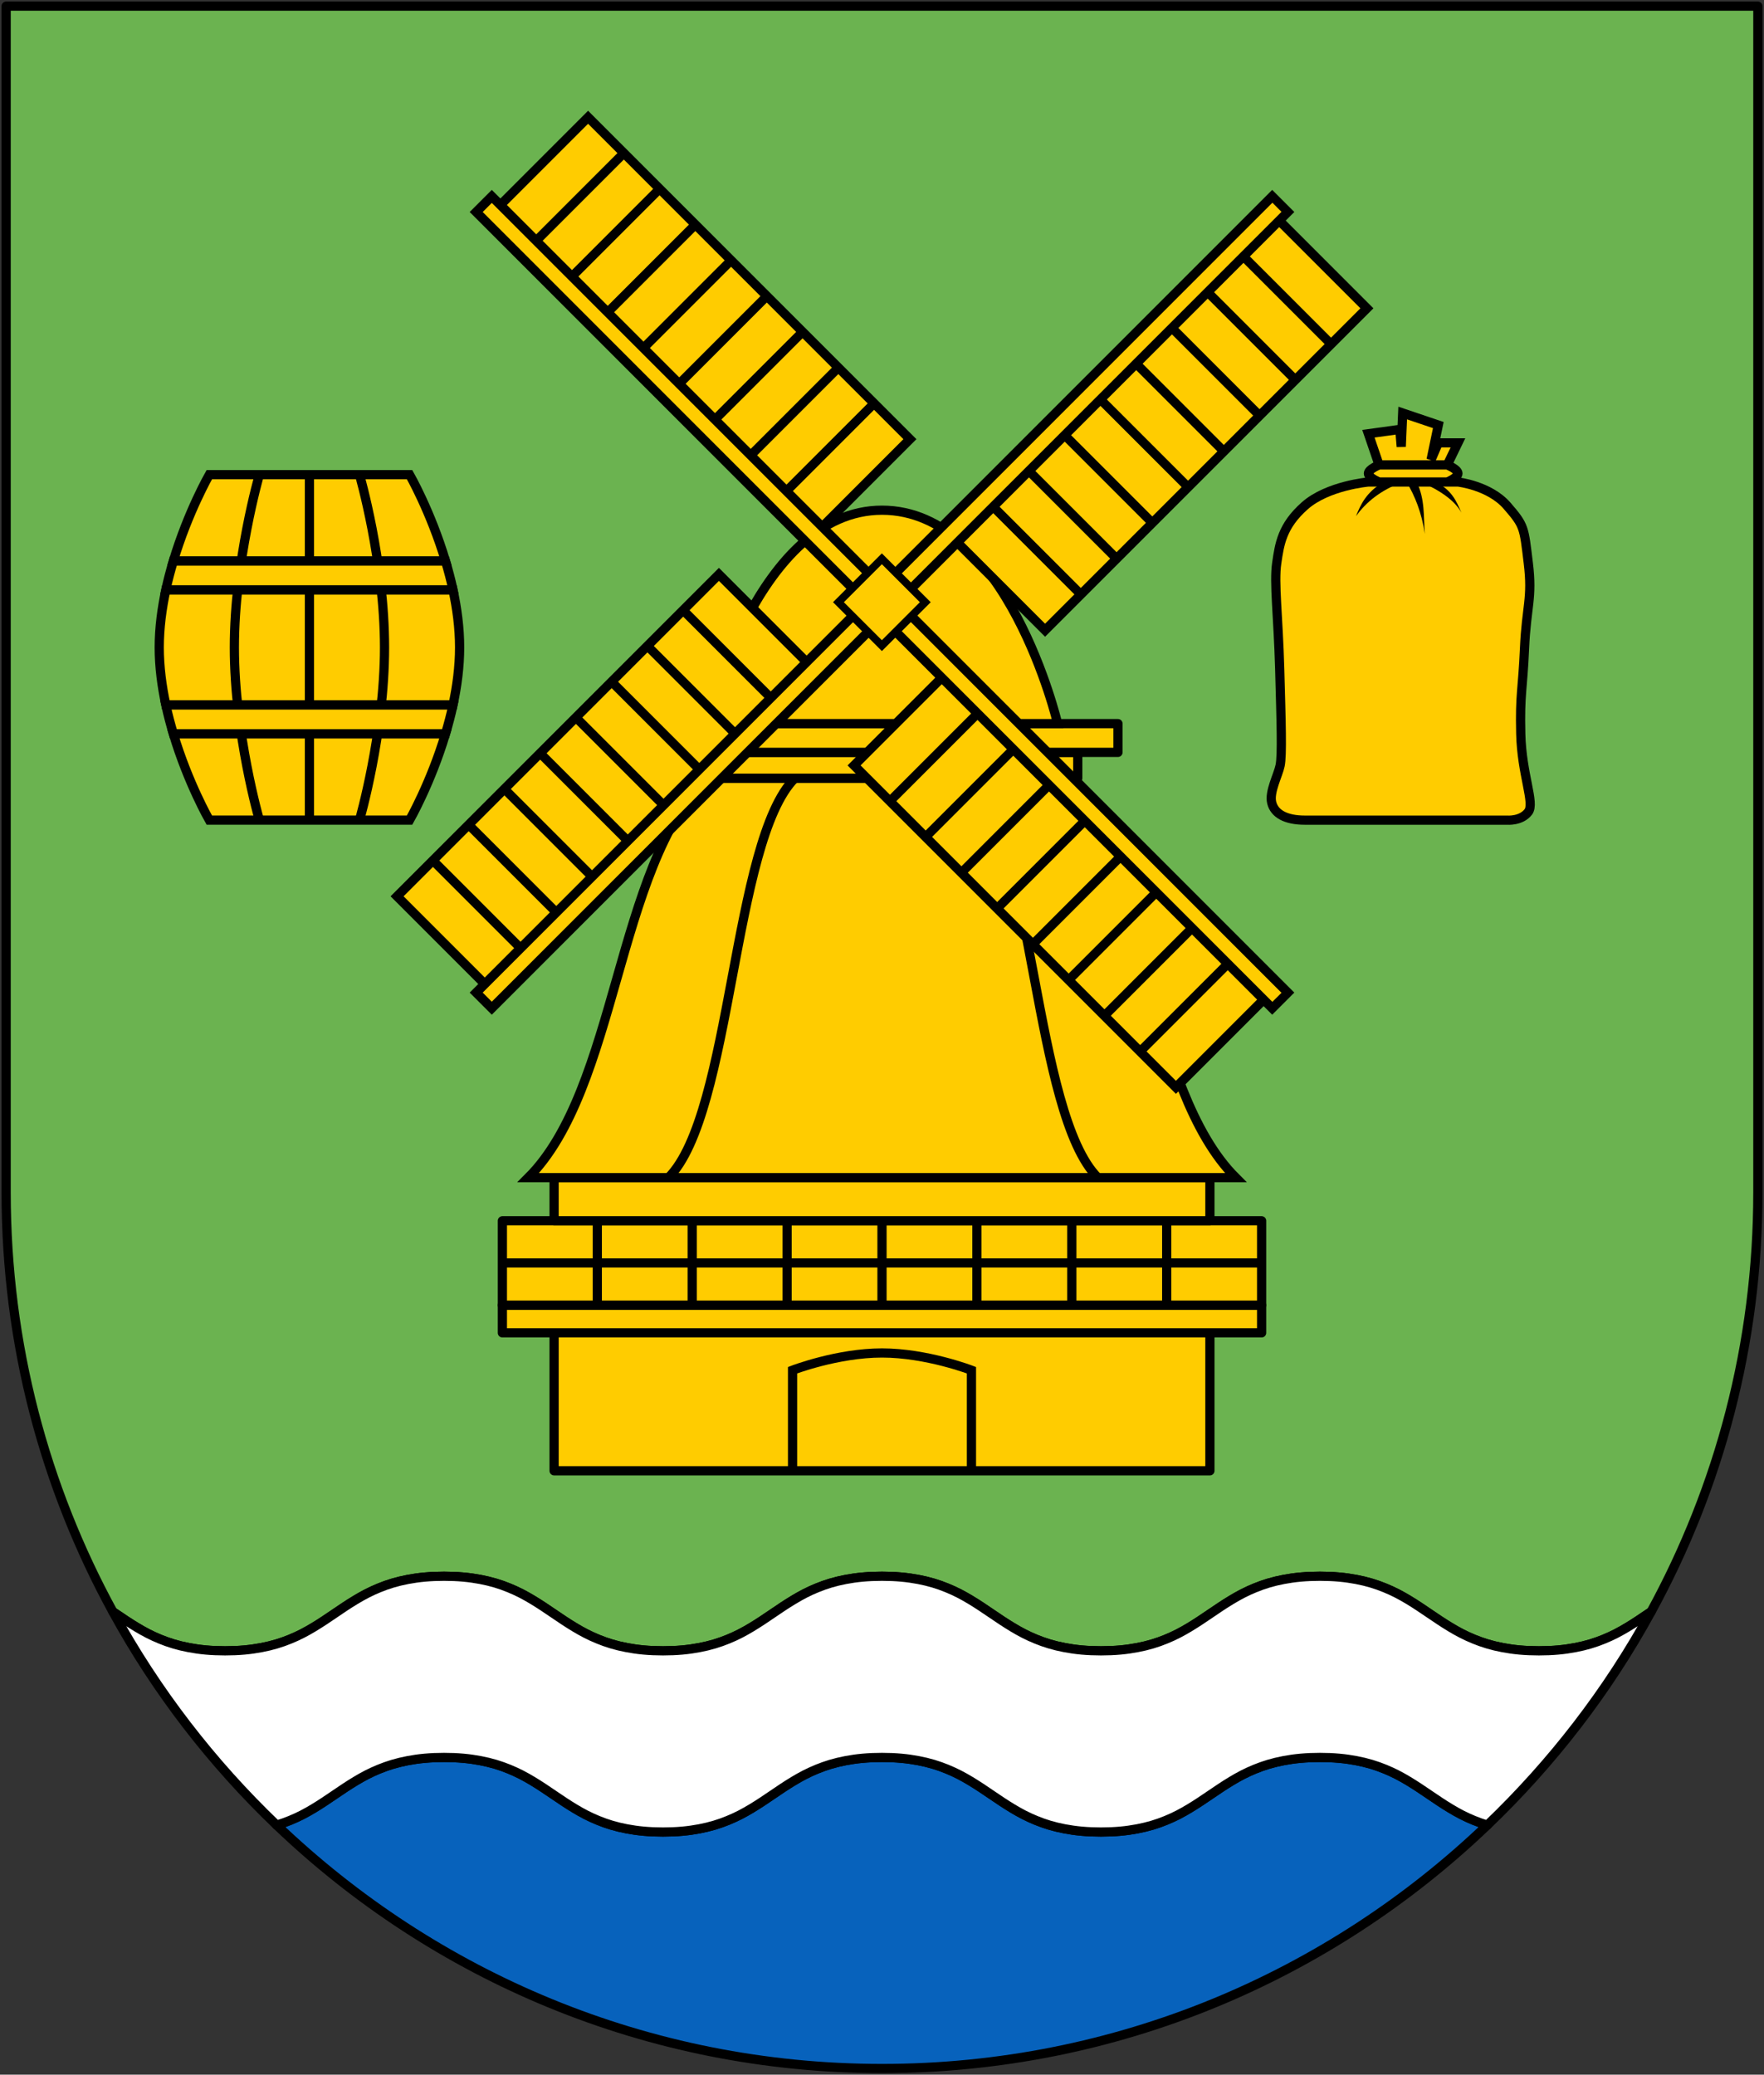 <?xml version="1.0" encoding="UTF-8" standalone="no"?>
<!-- Created with Inkscape (http://www.inkscape.org/) -->
<svg
   xmlns:svg="http://www.w3.org/2000/svg"
   xmlns="http://www.w3.org/2000/svg"
   version="1.0"
   width="1149"
   height="1351"
   id="svg2">
  <rect width="100%" height="100%" fill="#333333" stroke="none"/>
  <defs
     id="defs5" />
  <g
     transform="translate(4,4)"
     id="g35839">
    <path
       d="M 0,0 C 0,0 6.2161376e-016,771.27 0,772.5 C -1.5906309e-014,871.411 25.216,964.47 69.562,1045.594 C 70.132,1045.981 70.744,1046.331 71.312,1046.719 C 75.77,1049.755 80.233,1052.779 84.969,1055.625 C 87.337,1057.048 89.771,1058.446 92.312,1059.75 C 94.854,1061.054 97.496,1062.268 100.281,1063.406 C 103.067,1064.545 105.995,1065.606 109.094,1066.531 C 112.193,1067.456 115.455,1068.242 118.938,1068.906 C 122.42,1069.57 126.128,1070.113 130.062,1070.469 C 133.997,1070.824 138.168,1071 142.625,1071 C 147.082,1071 151.253,1070.824 155.188,1070.469 C 159.122,1070.113 162.831,1069.57 166.312,1068.906 C 169.794,1068.242 173.057,1067.456 176.156,1066.531 C 179.255,1065.606 182.183,1064.545 184.969,1063.406 C 187.754,1062.268 190.396,1061.054 192.938,1059.75 C 195.479,1058.446 197.914,1057.048 200.281,1055.625 C 205.017,1052.779 209.481,1049.755 213.938,1046.719 C 218.394,1043.683 222.858,1040.659 227.594,1037.812 C 229.961,1036.389 232.396,1034.992 234.938,1033.688 C 237.479,1032.383 240.121,1031.17 242.906,1030.031 C 245.692,1028.893 248.62,1027.831 251.719,1026.906 C 254.818,1025.981 258.081,1025.195 261.562,1024.531 C 265.044,1023.867 268.753,1023.324 272.688,1022.969 C 276.622,1022.613 280.793,1022.438 285.25,1022.438 C 289.707,1022.438 293.878,1022.613 297.812,1022.969 C 301.747,1023.324 305.455,1023.867 308.938,1024.531 C 312.42,1025.195 315.682,1025.981 318.781,1026.906 C 321.88,1027.831 324.808,1028.893 327.594,1030.031 C 330.38,1031.17 333.02,1032.383 335.562,1033.688 C 338.105,1034.992 340.538,1036.389 342.906,1037.812 C 347.642,1040.659 352.105,1043.683 356.562,1046.719 C 361.02,1049.755 365.483,1052.779 370.219,1055.625 C 372.587,1057.048 375.02,1058.446 377.562,1059.75 C 380.105,1061.054 382.745,1062.268 385.531,1063.406 C 388.317,1064.545 391.245,1065.606 394.344,1066.531 C 397.443,1067.456 400.705,1068.242 404.188,1068.906 C 407.67,1069.57 411.378,1070.113 415.312,1070.469 C 419.247,1070.824 423.418,1071 427.875,1071 C 432.332,1071 436.503,1070.824 440.438,1070.469 C 444.372,1070.113 448.081,1069.57 451.562,1068.906 C 455.044,1068.242 458.307,1067.456 461.406,1066.531 C 464.505,1065.606 467.433,1064.545 470.219,1063.406 C 473.004,1062.268 475.646,1061.054 478.188,1059.75 C 480.729,1058.446 483.164,1057.048 485.531,1055.625 C 490.267,1052.779 494.731,1049.755 499.188,1046.719 C 503.644,1043.683 508.108,1040.659 512.844,1037.812 C 515.211,1036.389 517.646,1034.992 520.188,1033.688 C 522.729,1032.383 525.371,1031.17 528.156,1030.031 C 530.942,1028.893 533.87,1027.831 536.969,1026.906 C 540.068,1025.981 543.331,1025.195 546.812,1024.531 C 550.294,1023.867 554.003,1023.324 557.938,1022.969 C 561.872,1022.613 566.043,1022.438 570.5,1022.438 C 574.957,1022.438 579.128,1022.613 583.062,1022.969 C 586.997,1023.324 590.705,1023.867 594.188,1024.531 C 597.67,1025.195 600.932,1025.981 604.031,1026.906 C 607.13,1027.831 610.058,1028.893 612.844,1030.031 C 615.63,1031.17 618.27,1032.383 620.812,1033.688 C 623.355,1034.992 625.788,1036.389 628.156,1037.812 C 632.892,1040.659 637.355,1043.683 641.812,1046.719 C 646.27,1049.755 650.733,1052.779 655.469,1055.625 C 657.837,1057.048 660.27,1058.446 662.812,1059.75 C 665.355,1061.054 667.995,1062.268 670.781,1063.406 C 673.567,1064.545 676.495,1065.606 679.594,1066.531 C 682.693,1067.456 685.955,1068.242 689.438,1068.906 C 692.92,1069.57 696.628,1070.113 700.562,1070.469 C 704.497,1070.824 708.668,1071 713.125,1071 C 717.582,1071 721.753,1070.824 725.688,1070.469 C 729.622,1070.113 733.331,1069.57 736.812,1068.906 C 740.294,1068.242 743.557,1067.456 746.656,1066.531 C 749.755,1065.606 752.683,1064.545 755.469,1063.406 C 758.254,1062.268 760.896,1061.054 763.438,1059.75 C 765.979,1058.446 768.414,1057.048 770.781,1055.625 C 775.517,1052.779 779.981,1049.755 784.438,1046.719 C 788.894,1043.683 793.358,1040.659 798.094,1037.812 C 800.461,1036.389 802.896,1034.992 805.438,1033.688 C 807.979,1032.383 810.621,1031.17 813.406,1030.031 C 816.192,1028.893 819.12,1027.831 822.219,1026.906 C 825.318,1025.981 828.581,1025.195 832.062,1024.531 C 835.544,1023.867 839.253,1023.324 843.188,1022.969 C 847.122,1022.613 851.293,1022.438 855.75,1022.438 C 860.207,1022.438 864.378,1022.613 868.312,1022.969 C 872.247,1023.324 875.955,1023.867 879.438,1024.531 C 882.92,1025.195 886.182,1025.981 889.281,1026.906 C 892.38,1027.831 895.308,1028.893 898.094,1030.031 C 900.88,1031.17 903.52,1032.383 906.062,1033.688 C 908.605,1034.992 911.038,1036.389 913.406,1037.812 C 918.142,1040.659 922.605,1043.683 927.062,1046.719 C 931.52,1049.755 935.983,1052.779 940.719,1055.625 C 943.087,1057.048 945.52,1058.446 948.062,1059.75 C 950.605,1061.054 953.245,1062.268 956.031,1063.406 C 958.817,1064.545 961.745,1065.606 964.844,1066.531 C 967.943,1067.456 971.205,1068.242 974.688,1068.906 C 978.17,1069.57 981.878,1070.113 985.812,1070.469 C 989.747,1070.824 993.918,1071 998.375,1071 C 1002.832,1071 1007.003,1070.824 1010.938,1070.469 C 1014.872,1070.113 1018.581,1069.57 1022.062,1068.906 C 1025.544,1068.242 1028.807,1067.456 1031.906,1066.531 C 1035.005,1065.606 1037.933,1064.545 1040.719,1063.406 C 1043.504,1062.268 1046.146,1061.054 1048.688,1059.75 C 1051.229,1058.446 1053.664,1057.048 1056.031,1055.625 C 1060.767,1052.779 1065.231,1049.755 1069.688,1046.719 C 1070.256,1046.331 1070.868,1045.981 1071.438,1045.594 C 1115.784,964.47 1141,871.411 1141,772.5 L 1141,0 L 0,0 z "
       style="opacity:1;fill:#6bb350;fill-opacity:1;stroke:#000000;stroke-width:6;stroke-linecap:square;stroke-linejoin:round;stroke-miterlimit:4;stroke-dasharray:none;stroke-dashoffset:0;stroke-opacity:1"
       id="path1316" />
    <path
       d="M 964.781,1184.5 C 961.708,1183.58 958.796,1182.536 956.031,1181.406 C 953.245,1180.268 950.605,1179.054 948.062,1177.75 C 945.52,1176.446 943.087,1175.048 940.719,1173.625 C 935.983,1170.779 931.52,1167.755 927.062,1164.719 C 922.605,1161.683 918.142,1158.659 913.406,1155.812 C 911.038,1154.389 908.605,1152.992 906.062,1151.688 C 903.52,1150.383 900.88,1149.17 898.094,1148.031 C 895.308,1146.893 892.38,1145.831 889.281,1144.906 C 886.182,1143.981 882.92,1143.195 879.438,1142.531 C 875.955,1141.867 872.247,1141.324 868.312,1140.969 C 864.378,1140.613 860.207,1140.438 855.75,1140.438 C 851.293,1140.438 847.122,1140.613 843.188,1140.969 C 839.253,1141.324 835.544,1141.867 832.062,1142.531 C 828.581,1143.195 825.318,1143.981 822.219,1144.906 C 819.12,1145.831 816.192,1146.893 813.406,1148.031 C 810.621,1149.17 807.979,1150.383 805.438,1151.688 C 802.896,1152.992 800.461,1154.389 798.094,1155.812 C 793.358,1158.659 788.894,1161.683 784.438,1164.719 C 779.981,1167.755 775.517,1170.779 770.781,1173.625 C 768.414,1175.048 765.979,1176.446 763.438,1177.75 C 760.896,1179.054 758.254,1180.268 755.469,1181.406 C 752.683,1182.545 749.755,1183.606 746.656,1184.531 C 743.557,1185.456 740.294,1186.242 736.812,1186.906 C 733.331,1187.57 729.622,1188.113 725.688,1188.469 C 721.753,1188.824 717.582,1189 713.125,1189 C 708.668,1189 704.497,1188.824 700.562,1188.469 C 696.628,1188.113 692.92,1187.57 689.438,1186.906 C 685.955,1186.242 682.693,1185.456 679.594,1184.531 C 676.495,1183.606 673.567,1182.545 670.781,1181.406 C 667.995,1180.268 665.355,1179.054 662.812,1177.75 C 660.27,1176.446 657.837,1175.048 655.469,1173.625 C 650.733,1170.779 646.27,1167.755 641.812,1164.719 C 637.355,1161.683 632.892,1158.659 628.156,1155.812 C 625.788,1154.389 623.355,1152.992 620.812,1151.688 C 618.27,1150.383 615.63,1149.17 612.844,1148.031 C 610.058,1146.893 607.13,1145.831 604.031,1144.906 C 600.932,1143.981 597.67,1143.195 594.188,1142.531 C 590.705,1141.867 586.997,1141.324 583.062,1140.969 C 579.128,1140.613 574.957,1140.438 570.5,1140.438 C 566.043,1140.438 561.872,1140.613 557.938,1140.969 C 554.003,1141.324 550.294,1141.867 546.812,1142.531 C 543.331,1143.195 540.068,1143.981 536.969,1144.906 C 533.87,1145.831 530.942,1146.893 528.156,1148.031 C 525.371,1149.17 522.729,1150.383 520.188,1151.688 C 517.646,1152.992 515.211,1154.389 512.844,1155.812 C 508.108,1158.659 503.644,1161.683 499.188,1164.719 C 494.731,1167.755 490.267,1170.779 485.531,1173.625 C 483.164,1175.048 480.729,1176.446 478.188,1177.75 C 475.646,1179.054 473.004,1180.268 470.219,1181.406 C 467.433,1182.545 464.505,1183.606 461.406,1184.531 C 458.307,1185.456 455.044,1186.242 451.562,1186.906 C 448.081,1187.57 444.372,1188.113 440.438,1188.469 C 436.503,1188.824 432.332,1189 427.875,1189 C 423.418,1189 419.247,1188.824 415.312,1188.469 C 411.378,1188.113 407.67,1187.57 404.188,1186.906 C 400.705,1186.242 397.443,1185.456 394.344,1184.531 C 391.245,1183.606 388.317,1182.545 385.531,1181.406 C 382.745,1180.268 380.105,1179.054 377.562,1177.75 C 375.02,1176.446 372.587,1175.048 370.219,1173.625 C 365.483,1170.779 361.02,1167.755 356.562,1164.719 C 352.105,1161.683 347.642,1158.659 342.906,1155.812 C 340.538,1154.389 338.105,1152.992 335.562,1151.688 C 333.02,1150.383 330.38,1149.17 327.594,1148.031 C 324.808,1146.893 321.88,1145.831 318.781,1144.906 C 315.682,1143.981 312.42,1143.195 308.938,1142.531 C 305.455,1141.867 301.747,1141.324 297.812,1140.969 C 293.878,1140.613 289.707,1140.438 285.25,1140.438 C 280.793,1140.438 276.622,1140.613 272.688,1140.969 C 268.753,1141.324 265.044,1141.867 261.562,1142.531 C 258.081,1143.195 254.818,1143.981 251.719,1144.906 C 248.62,1145.831 245.692,1146.893 242.906,1148.031 C 240.121,1149.17 237.479,1150.383 234.938,1151.688 C 232.396,1152.992 229.961,1154.389 227.594,1155.812 C 222.858,1158.659 218.394,1161.683 213.938,1164.719 C 209.481,1167.755 205.017,1170.779 200.281,1173.625 C 197.914,1175.048 195.479,1176.446 192.938,1177.75 C 190.396,1179.054 187.754,1180.268 184.969,1181.406 C 182.204,1182.536 179.292,1183.58 176.219,1184.5 C 278.694,1282.6 417.546,1343 570.5,1343 C 723.454,1343 862.306,1282.6 964.781,1184.5 z "
       style="opacity:1;fill:#0762bc;fill-opacity:1;stroke:#000000;stroke-width:6;stroke-linecap:square;stroke-linejoin:round;stroke-miterlimit:4;stroke-dasharray:none;stroke-dashoffset:0;stroke-opacity:1"
       id="path3103" />
    <path
       d="M 1071.438,1045.594 C 1070.868,1045.981 1070.256,1046.331 1069.688,1046.719 C 1065.231,1049.755 1060.767,1052.779 1056.031,1055.625 C 1053.664,1057.048 1051.229,1058.446 1048.688,1059.75 C 1046.146,1061.054 1043.504,1062.268 1040.719,1063.406 C 1037.933,1064.545 1035.005,1065.606 1031.906,1066.531 C 1028.807,1067.456 1025.544,1068.242 1022.062,1068.906 C 1018.581,1069.57 1014.872,1070.113 1010.938,1070.469 C 1007.003,1070.824 1002.832,1071 998.375,1071 C 993.918,1071 989.747,1070.824 985.812,1070.469 C 981.878,1070.113 978.17,1069.57 974.688,1068.906 C 971.205,1068.242 967.943,1067.456 964.844,1066.531 C 961.745,1065.606 958.817,1064.545 956.031,1063.406 C 953.245,1062.268 950.605,1061.054 948.062,1059.75 C 945.52,1058.446 943.087,1057.048 940.719,1055.625 C 935.983,1052.779 931.52,1049.755 927.062,1046.719 C 922.605,1043.683 918.142,1040.659 913.406,1037.812 C 911.038,1036.389 908.605,1034.992 906.062,1033.688 C 903.52,1032.383 900.88,1031.17 898.094,1030.031 C 895.308,1028.893 892.38,1027.831 889.281,1026.906 C 886.182,1025.981 882.92,1025.195 879.438,1024.531 C 875.955,1023.867 872.247,1023.324 868.312,1022.969 C 864.378,1022.613 860.207,1022.438 855.75,1022.438 C 851.293,1022.438 847.122,1022.613 843.188,1022.969 C 839.253,1023.324 835.544,1023.867 832.062,1024.531 C 828.581,1025.195 825.318,1025.981 822.219,1026.906 C 819.12,1027.831 816.192,1028.893 813.406,1030.031 C 810.621,1031.17 807.979,1032.383 805.438,1033.688 C 802.896,1034.992 800.461,1036.389 798.094,1037.812 C 793.358,1040.659 788.894,1043.683 784.438,1046.719 C 779.981,1049.755 775.517,1052.779 770.781,1055.625 C 768.414,1057.048 765.979,1058.446 763.438,1059.75 C 760.896,1061.054 758.254,1062.268 755.469,1063.406 C 752.683,1064.545 749.755,1065.606 746.656,1066.531 C 743.557,1067.456 740.294,1068.242 736.812,1068.906 C 733.331,1069.57 729.622,1070.113 725.688,1070.469 C 721.753,1070.824 717.582,1071 713.125,1071 C 708.668,1071 704.497,1070.824 700.562,1070.469 C 696.628,1070.113 692.92,1069.57 689.438,1068.906 C 685.955,1068.242 682.693,1067.456 679.594,1066.531 C 676.495,1065.606 673.567,1064.545 670.781,1063.406 C 667.995,1062.268 665.355,1061.054 662.812,1059.75 C 660.27,1058.446 657.837,1057.048 655.469,1055.625 C 650.733,1052.779 646.27,1049.755 641.812,1046.719 C 637.355,1043.683 632.892,1040.659 628.156,1037.812 C 625.788,1036.389 623.355,1034.992 620.812,1033.688 C 618.27,1032.383 615.63,1031.17 612.844,1030.031 C 610.058,1028.893 607.13,1027.831 604.031,1026.906 C 600.932,1025.981 597.67,1025.195 594.188,1024.531 C 590.705,1023.867 586.997,1023.324 583.062,1022.969 C 579.128,1022.613 574.957,1022.438 570.5,1022.438 C 566.043,1022.438 561.872,1022.613 557.938,1022.969 C 554.003,1023.324 550.294,1023.867 546.812,1024.531 C 543.331,1025.195 540.068,1025.981 536.969,1026.906 C 533.87,1027.831 530.942,1028.893 528.156,1030.031 C 525.371,1031.17 522.729,1032.383 520.188,1033.688 C 517.646,1034.992 515.211,1036.389 512.844,1037.812 C 508.108,1040.659 503.644,1043.683 499.188,1046.719 C 494.731,1049.755 490.267,1052.779 485.531,1055.625 C 483.164,1057.048 480.729,1058.446 478.188,1059.75 C 475.646,1061.054 473.004,1062.268 470.219,1063.406 C 467.433,1064.545 464.505,1065.606 461.406,1066.531 C 458.307,1067.456 455.044,1068.242 451.562,1068.906 C 448.081,1069.57 444.372,1070.113 440.438,1070.469 C 436.503,1070.824 432.332,1071 427.875,1071 C 423.418,1071 419.247,1070.824 415.312,1070.469 C 411.378,1070.113 407.67,1069.57 404.188,1068.906 C 400.705,1068.242 397.443,1067.456 394.344,1066.531 C 391.245,1065.606 388.317,1064.545 385.531,1063.406 C 382.745,1062.268 380.105,1061.054 377.562,1059.75 C 375.02,1058.446 372.587,1057.048 370.219,1055.625 C 365.483,1052.779 361.02,1049.755 356.562,1046.719 C 352.105,1043.683 347.642,1040.659 342.906,1037.812 C 340.538,1036.389 338.105,1034.992 335.562,1033.688 C 333.02,1032.383 330.38,1031.17 327.594,1030.031 C 324.808,1028.893 321.88,1027.831 318.781,1026.906 C 315.682,1025.981 312.42,1025.195 308.938,1024.531 C 305.455,1023.867 301.747,1023.324 297.812,1022.969 C 293.878,1022.613 289.707,1022.438 285.25,1022.438 C 280.793,1022.438 276.622,1022.613 272.688,1022.969 C 268.753,1023.324 265.044,1023.867 261.562,1024.531 C 258.081,1025.195 254.818,1025.981 251.719,1026.906 C 248.62,1027.831 245.692,1028.893 242.906,1030.031 C 240.121,1031.17 237.479,1032.383 234.938,1033.688 C 232.396,1034.992 229.961,1036.389 227.594,1037.812 C 222.858,1040.659 218.394,1043.683 213.938,1046.719 C 209.481,1049.755 205.017,1052.779 200.281,1055.625 C 197.914,1057.048 195.479,1058.446 192.938,1059.75 C 190.396,1061.054 187.754,1062.268 184.969,1063.406 C 182.183,1064.545 179.255,1065.606 176.156,1066.531 C 173.057,1067.456 169.794,1068.242 166.312,1068.906 C 162.831,1069.57 159.122,1070.113 155.188,1070.469 C 151.253,1070.824 147.082,1071 142.625,1071 C 138.168,1071 133.997,1070.824 130.062,1070.469 C 126.128,1070.113 122.42,1069.57 118.938,1068.906 C 115.455,1068.242 112.193,1067.456 109.094,1066.531 C 105.995,1065.606 103.067,1064.545 100.281,1063.406 C 97.496,1062.268 94.854,1061.054 92.312,1059.75 C 89.771,1058.446 87.337,1057.048 84.969,1055.625 C 80.233,1052.779 75.77,1049.755 71.312,1046.719 C 70.744,1046.331 70.132,1045.981 69.562,1045.594 C 97.831,1097.306 133.977,1144.061 176.219,1184.5 C 179.292,1183.58 182.204,1182.536 184.969,1181.406 C 187.754,1180.268 190.396,1179.054 192.938,1177.75 C 195.479,1176.446 197.914,1175.048 200.281,1173.625 C 205.017,1170.779 209.481,1167.755 213.938,1164.719 C 218.394,1161.683 222.858,1158.659 227.594,1155.812 C 229.961,1154.389 232.396,1152.992 234.938,1151.688 C 237.479,1150.383 240.121,1149.17 242.906,1148.031 C 245.692,1146.893 248.62,1145.831 251.719,1144.906 C 254.818,1143.981 258.081,1143.195 261.562,1142.531 C 265.044,1141.867 268.753,1141.324 272.688,1140.969 C 276.622,1140.613 280.793,1140.438 285.25,1140.438 C 289.707,1140.438 293.878,1140.613 297.812,1140.969 C 301.747,1141.324 305.455,1141.867 308.938,1142.531 C 312.42,1143.195 315.682,1143.981 318.781,1144.906 C 321.88,1145.831 324.808,1146.893 327.594,1148.031 C 330.38,1149.17 333.02,1150.383 335.562,1151.688 C 338.105,1152.992 340.538,1154.389 342.906,1155.812 C 347.642,1158.659 352.105,1161.683 356.562,1164.719 C 361.02,1167.755 365.483,1170.779 370.219,1173.625 C 372.587,1175.048 375.02,1176.446 377.562,1177.75 C 380.105,1179.054 382.745,1180.268 385.531,1181.406 C 388.317,1182.545 391.245,1183.606 394.344,1184.531 C 397.443,1185.456 400.705,1186.242 404.188,1186.906 C 407.67,1187.57 411.378,1188.113 415.312,1188.469 C 419.247,1188.824 423.418,1189 427.875,1189 C 432.332,1189 436.503,1188.824 440.438,1188.469 C 444.372,1188.113 448.081,1187.57 451.562,1186.906 C 455.044,1186.242 458.307,1185.456 461.406,1184.531 C 464.505,1183.606 467.433,1182.545 470.219,1181.406 C 473.004,1180.268 475.646,1179.054 478.188,1177.75 C 480.729,1176.446 483.164,1175.048 485.531,1173.625 C 490.267,1170.779 494.731,1167.755 499.188,1164.719 C 503.644,1161.683 508.108,1158.659 512.844,1155.812 C 515.211,1154.389 517.646,1152.992 520.188,1151.688 C 522.729,1150.383 525.371,1149.17 528.156,1148.031 C 530.942,1146.893 533.87,1145.831 536.969,1144.906 C 540.068,1143.981 543.331,1143.195 546.812,1142.531 C 550.294,1141.867 554.003,1141.324 557.938,1140.969 C 561.872,1140.613 566.043,1140.438 570.5,1140.438 C 574.957,1140.438 579.128,1140.613 583.062,1140.969 C 586.997,1141.324 590.705,1141.867 594.188,1142.531 C 597.67,1143.195 600.932,1143.981 604.031,1144.906 C 607.13,1145.831 610.058,1146.893 612.844,1148.031 C 615.63,1149.17 618.27,1150.383 620.812,1151.688 C 623.355,1152.992 625.788,1154.389 628.156,1155.812 C 632.892,1158.659 637.355,1161.683 641.812,1164.719 C 646.27,1167.755 650.733,1170.779 655.469,1173.625 C 657.837,1175.048 660.27,1176.446 662.812,1177.75 C 665.355,1179.054 667.995,1180.268 670.781,1181.406 C 673.567,1182.545 676.495,1183.606 679.594,1184.531 C 682.693,1185.456 685.955,1186.242 689.438,1186.906 C 692.92,1187.57 696.628,1188.113 700.562,1188.469 C 704.497,1188.824 708.668,1189 713.125,1189 C 717.582,1189 721.753,1188.824 725.688,1188.469 C 729.622,1188.113 733.331,1187.57 736.812,1186.906 C 740.294,1186.242 743.557,1185.456 746.656,1184.531 C 749.755,1183.606 752.683,1182.545 755.469,1181.406 C 758.254,1180.268 760.896,1179.054 763.438,1177.75 C 765.979,1176.446 768.414,1175.048 770.781,1173.625 C 775.517,1170.779 779.981,1167.755 784.438,1164.719 C 788.894,1161.683 793.358,1158.659 798.094,1155.812 C 800.461,1154.389 802.896,1152.992 805.438,1151.688 C 807.979,1150.383 810.621,1149.17 813.406,1148.031 C 816.192,1146.893 819.12,1145.831 822.219,1144.906 C 825.318,1143.981 828.581,1143.195 832.062,1142.531 C 835.544,1141.867 839.253,1141.324 843.188,1140.969 C 847.122,1140.613 851.293,1140.438 855.75,1140.438 C 860.207,1140.438 864.378,1140.613 868.312,1140.969 C 872.247,1141.324 875.955,1141.867 879.438,1142.531 C 882.92,1143.195 886.182,1143.981 889.281,1144.906 C 892.38,1145.831 895.308,1146.893 898.094,1148.031 C 900.88,1149.17 903.52,1150.383 906.062,1151.688 C 908.605,1152.992 911.038,1154.389 913.406,1155.812 C 918.142,1158.659 922.605,1161.683 927.062,1164.719 C 931.52,1167.755 935.983,1170.779 940.719,1173.625 C 943.087,1175.048 945.52,1176.446 948.062,1177.75 C 950.605,1179.054 953.245,1180.268 956.031,1181.406 C 958.796,1182.536 961.708,1183.58 964.781,1184.5 C 1007.023,1144.061 1043.169,1097.306 1071.438,1045.594 z "
       style="opacity:1;fill:#ffffff;fill-opacity:1;stroke:#000000;stroke-width:6;stroke-linecap:square;stroke-linejoin:round;stroke-miterlimit:4;stroke-dasharray:none;stroke-dashoffset:0;stroke-opacity:1"
       id="path3101" />
    <path
       d="M 286.188,473.844 L 108.906,473.844 C 118.553,506.054 132.344,530.062 132.344,530.062 L 262.781,530.062 C 262.781,530.062 276.54,506.054 286.188,473.844 z "
       style="opacity:1;fill:#ffcc00;fill-opacity:1;fill-rule:evenodd;stroke:#000000;stroke-width:6;stroke-linecap:butt;stroke-linejoin:miter;stroke-miterlimit:4;stroke-dasharray:none;stroke-opacity:1"
       id="path15518" />
    <path
       d="M 291.062,380.094 L 104.031,380.094 C 101.447,392.169 99.719,404.868 99.719,417.594 C 99.719,430.323 101.447,443.017 104.031,455.094 L 291.062,455.094 C 293.647,443.016 295.375,430.323 295.375,417.594 C 295.375,404.868 293.645,392.169 291.062,380.094 z "
       style="opacity:1;fill:#ffcc00;fill-opacity:1;fill-rule:evenodd;stroke:#000000;stroke-width:6;stroke-linecap:butt;stroke-linejoin:miter;stroke-miterlimit:4;stroke-dasharray:none;stroke-opacity:1"
       id="path15523" />
    <path
       d="M 132.344,305.094 C 132.344,305.094 118.559,329.129 108.906,361.344 L 286.188,361.344 C 276.544,329.129 262.781,305.094 262.781,305.094 L 132.344,305.094 z "
       style="opacity:1;fill:#ffcc00;fill-opacity:1;fill-rule:evenodd;stroke:#000000;stroke-width:6;stroke-linecap:butt;stroke-linejoin:miter;stroke-miterlimit:4;stroke-dasharray:none;stroke-opacity:1"
       id="path12011" />
    <path
       d="M 162.062,304.281 C 162.062,304.281 145.656,360.771 145.656,417.594 C 145.656,474.416 162.062,530.906 162.062,530.906 L 167.844,529.25 C 167.844,529.25 151.656,473.257 151.656,417.594 C 151.656,361.93 167.844,305.938 167.844,305.938 L 162.062,304.281 z "
       style="opacity:1;fill:#000000;fill-opacity:1;fill-rule:evenodd;stroke:none;stroke-width:6;stroke-linecap:butt;stroke-linejoin:miter;stroke-miterlimit:4;stroke-dasharray:none;stroke-opacity:1"
       id="path13759" />
    <path
       d="M 194.562,305.094 L 194.562,530.062 L 200.562,530.062 L 200.562,305.094 L 194.562,305.094 z "
       style="opacity:1;fill:#000000;fill-opacity:1;fill-rule:evenodd;stroke:none;stroke-width:6;stroke-linecap:butt;stroke-linejoin:miter;stroke-miterlimit:4;stroke-dasharray:none;stroke-opacity:1"
       id="path13761" />
    <path
       d="M 233.062,304.281 L 227.281,305.938 C 227.281,305.938 243.469,361.931 243.469,417.594 C 243.469,473.257 227.281,529.25 227.281,529.25 L 233.062,530.906 C 233.062,530.906 249.469,474.417 249.469,417.594 C 249.469,360.771 233.062,304.281 233.062,304.281 z "
       style="opacity:1;fill:#000000;fill-opacity:1;fill-rule:evenodd;stroke:none;stroke-width:6;stroke-linecap:butt;stroke-linejoin:miter;stroke-miterlimit:4;stroke-dasharray:none;stroke-opacity:1"
       id="path13763" />
    <path
       d="M 291.062,455.094 L 104.031,455.094 C 105.424,461.601 107.101,467.817 108.906,473.844 L 286.188,473.844 C 287.992,467.818 289.67,461.6 291.062,455.094 z "
       style="opacity:1;fill:#ffcc00;fill-opacity:1;fill-rule:evenodd;stroke:#000000;stroke-width:6;stroke-linecap:butt;stroke-linejoin:miter;stroke-miterlimit:4;stroke-dasharray:none;stroke-opacity:1"
       id="path15516" />
    <path
       d="M 286.188,361.344 L 108.906,361.344 C 107.1,367.374 105.425,373.583 104.031,380.094 L 291.062,380.094 C 289.67,373.583 287.993,367.374 286.188,361.344 z "
       style="opacity:1;fill:#ffcc00;fill-opacity:1;fill-rule:evenodd;stroke:#000000;stroke-width:6;stroke-linecap:butt;stroke-linejoin:miter;stroke-miterlimit:4;stroke-dasharray:none;stroke-opacity:1"
       id="path15521" />
    <path
       d="M 827.613,362.64 C 829.425,350.363 830.982,338.522 845.91,325.33 C 860.838,312.138 887.323,309.872 887.323,309.872 L 945.645,309.872 C 945.645,309.872 966.184,312.138 977.64,325.33 C 989.096,338.522 988.626,339.412 991.469,362.64 C 994.313,385.867 990.241,390.44 989.014,418.24 C 987.786,446.04 985.944,447.22 986.558,473.84 C 987.172,500.46 995.898,518.908 991.469,524.718 C 986.771,530.882 977.64,530.077 977.64,530.077 L 845.91,530.077 C 833.319,530.077 826.037,525.786 824.331,518.669 C 822.625,511.552 828.526,500.847 829.83,494.472 C 831.226,487.649 830.513,466.051 829.547,431.581 C 828.58,397.11 825.722,375.454 827.613,362.64 z M 894.266,298.763 C 894.266,298.763 887.323,301.533 887.323,304.31 C 887.323,307.087 894.266,309.872 894.266,309.872 L 938.702,309.872 C 938.702,309.872 945.645,307.087 945.645,304.31 C 945.645,301.533 938.702,298.763 938.702,298.763 L 894.266,298.763 z M 894.266,298.763 L 887.323,278.441 L 907.776,275.619 L 908.717,286.907 L 909.657,264.957 L 932.861,272.797 L 928.158,295.373 L 932.861,284.399 L 945.645,284.399 L 938.702,298.763 L 894.266,298.763 z "
       style="opacity:1;fill:#ffcc00;fill-opacity:1;fill-rule:evenodd;stroke:#000000;stroke-width:6;stroke-linecap:butt;stroke-linejoin:miter;stroke-miterlimit:4;stroke-dasharray:none;stroke-opacity:1"
       id="path19075" />
    <path
       d="M 921.573,309.872 C 934.847,315.719 943.835,322.346 947.912,329.866 C 944.671,322.4 941.554,314.894 930.98,309.872 L 921.573,309.872 z "
       style="opacity:1;fill:#000000;fill-opacity:1;fill-rule:evenodd;stroke:none;stroke-width:1px;stroke-linecap:butt;stroke-linejoin:miter;stroke-opacity:1"
       id="path19085" />
    <path
       d="M 912.166,309.872 C 917.604,318.937 921.978,329.596 924.081,343.663 C 923.143,332.399 924.306,321.136 918.751,309.872 L 912.166,309.872 z "
       style="opacity:1;fill:#000000;fill-opacity:1;fill-rule:evenodd;stroke:none;stroke-width:1px;stroke-linecap:butt;stroke-linejoin:miter;stroke-opacity:1"
       id="path19087" />
    <path
       d="M 879.241,332.061 C 885.753,323.214 894.813,315.386 909.657,309.872 L 897.115,309.872 C 885.776,316.73 882.397,324.384 879.241,332.061 z "
       style="opacity:1;fill:#000000;fill-opacity:1;fill-rule:evenodd;stroke:none;stroke-width:1px;stroke-linecap:butt;stroke-linejoin:miter;stroke-opacity:1"
       id="path19089" />
    <rect
       width="427.162"
       height="89.823"
       x="356.92"
       y="863.943"
       style="opacity:1;fill:#ffcc00;fill-opacity:1;stroke:#000000;stroke-width:6;stroke-linecap:square;stroke-linejoin:round;stroke-miterlimit:4;stroke-dasharray:none;stroke-dashoffset:0;stroke-opacity:1"
       id="rect20875" />
    <path
       d="M 512.24,953.766 L 512.24,888.27 C 512.24,888.27 541.369,877.042 570.5,877.042 C 599.631,877.042 628.763,888.27 628.763,888.27 L 628.763,953.766"
       style="opacity:1;fill:none;fill-opacity:0.75;fill-rule:evenodd;stroke:#000000;stroke-width:6;stroke-linecap:butt;stroke-linejoin:miter;stroke-miterlimit:4;stroke-dasharray:none;stroke-opacity:1"
       id="path21750" />
    <rect
       width="494.536"
       height="18.02"
       x="323.23"
       y="845.922"
       style="opacity:1;fill:#ffcc00;fill-opacity:1;stroke:#000000;stroke-width:6;stroke-linecap:square;stroke-linejoin:round;stroke-miterlimit:4;stroke-dasharray:none;stroke-dashoffset:0;stroke-opacity:1"
       id="rect22627" />
    <rect
       width="494.536"
       height="54.961"
       x="323.23"
       y="790.961"
       style="opacity:1;fill:#ffcc00;fill-opacity:1;stroke:#000000;stroke-width:6;stroke-linecap:square;stroke-linejoin:round;stroke-miterlimit:4;stroke-dasharray:none;stroke-dashoffset:0;stroke-opacity:1"
       id="rect22629" />
    <rect
       width="427.162"
       height="28.07"
       x="356.92"
       y="762.891"
       style="opacity:1;fill:#ffcc00;fill-opacity:1;stroke:#000000;stroke-width:6;stroke-linecap:square;stroke-linejoin:round;stroke-miterlimit:4;stroke-dasharray:none;stroke-dashoffset:0;stroke-opacity:1"
       id="rect22631" />
    <path
       d="M 340.08,762.891 C 398.193,704.778 397.255,561.623 456.1,502.778 L 684.902,502.778 C 742.771,560.647 743.005,704.973 800.924,762.891 L 340.08,762.891 z "
       style="opacity:1;fill:#ffcc00;fill-opacity:1;fill-rule:evenodd;stroke:#000000;stroke-width:6;stroke-linecap:butt;stroke-linejoin:miter;stroke-miterlimit:4;stroke-dasharray:none;stroke-opacity:1"
       id="path22633" />
    <path
       d="M 711.101,762.891 C 669.474,721.265 669.521,543.536 628.763,502.778"
       style="opacity:1;fill:none;fill-opacity:0.75;fill-rule:evenodd;stroke:#000000;stroke-width:6;stroke-linecap:butt;stroke-linejoin:miter;stroke-miterlimit:4;stroke-dasharray:none;stroke-opacity:1"
       id="path23512" />
    <path
       d="M 431.4,762.891 C 473.027,721.265 472.98,543.536 513.738,502.778"
       style="opacity:1;fill:none;fill-opacity:0.75;fill-rule:evenodd;stroke:#000000;stroke-width:6;stroke-linecap:butt;stroke-linejoin:miter;stroke-miterlimit:4;stroke-dasharray:none;stroke-opacity:1"
       id="path24389" />
    <rect
       width="255"
       height="16.842"
       x="443"
       y="485.936"
       style="opacity:1;fill:#ffcc00;fill-opacity:1;stroke:#000000;stroke-width:6;stroke-linecap:square;stroke-linejoin:round;stroke-miterlimit:4;stroke-dasharray:none;stroke-dashoffset:0;stroke-opacity:1"
       id="rect24397" />
    <rect
       width="307.4"
       height="18.713"
       x="416.8"
       y="467.223"
       style="opacity:1;fill:#ffcc00;fill-opacity:1;stroke:#000000;stroke-width:6;stroke-linecap:square;stroke-linejoin:round;stroke-miterlimit:4;stroke-dasharray:none;stroke-dashoffset:0;stroke-opacity:1"
       id="rect24399" />
    <path
       d="M 684.902,467.223 C 684.902,467.223 652.191,328.241 570.5,328.241 C 489.453,328.241 456.1,467.223 456.1,467.223 L 684.902,467.223 z "
       style="opacity:1;fill:#ffcc00;fill-opacity:1;fill-rule:evenodd;stroke:#000000;stroke-width:6;stroke-linecap:butt;stroke-linejoin:miter;stroke-miterlimit:4;stroke-dasharray:none;stroke-opacity:1"
       id="path24401" />
    <path
       d="M 323.23,818.44 L 817.766,818.44"
       style="opacity:1;fill:none;fill-opacity:0.75;fill-rule:evenodd;stroke:#000000;stroke-width:6;stroke-linecap:butt;stroke-linejoin:miter;stroke-miterlimit:4;stroke-dasharray:none;stroke-opacity:1"
       id="path25290" />
    <path
       d="M 570.5,790.961 L 570.5,845.922"
       style="opacity:1;fill:none;fill-opacity:0.75;fill-rule:evenodd;stroke:#000000;stroke-width:6;stroke-linecap:butt;stroke-linejoin:miter;stroke-miterlimit:4;stroke-dasharray:none;stroke-opacity:1"
       id="path25292" />
    <path
       d="M 385.05,790.961 L 385.05,845.922"
       style="opacity:1;fill:none;fill-opacity:0.75;fill-rule:evenodd;stroke:#000000;stroke-width:6;stroke-linecap:butt;stroke-linejoin:miter;stroke-miterlimit:4;stroke-dasharray:none;stroke-opacity:1"
       id="path26167" />
    <path
       d="M 446.87,790.961 L 446.87,845.922"
       style="opacity:1;fill:none;fill-opacity:0.75;fill-rule:evenodd;stroke:#000000;stroke-width:6;stroke-linecap:butt;stroke-linejoin:miter;stroke-miterlimit:4;stroke-dasharray:none;stroke-opacity:1"
       id="path26169" />
    <path
       d="M 508.68,790.961 L 508.68,845.922"
       style="opacity:1;fill:none;fill-opacity:0.75;fill-rule:evenodd;stroke:#000000;stroke-width:6;stroke-linecap:butt;stroke-linejoin:miter;stroke-miterlimit:4;stroke-dasharray:none;stroke-opacity:1"
       id="path26171" />
    <path
       d="M 632.32,790.961 L 632.32,845.922"
       style="opacity:1;fill:none;fill-opacity:0.75;fill-rule:evenodd;stroke:#000000;stroke-width:6;stroke-linecap:butt;stroke-linejoin:miter;stroke-miterlimit:4;stroke-dasharray:none;stroke-opacity:1"
       id="path26173" />
    <path
       d="M 694.14,790.961 L 694.14,845.922"
       style="opacity:1;fill:none;fill-opacity:0.75;fill-rule:evenodd;stroke:#000000;stroke-width:6;stroke-linecap:butt;stroke-linejoin:miter;stroke-miterlimit:4;stroke-dasharray:none;stroke-opacity:1"
       id="path26175" />
    <path
       d="M 755.95,790.961 L 755.95,845.922"
       style="opacity:1;fill:none;fill-opacity:0.75;fill-rule:evenodd;stroke:#000000;stroke-width:6;stroke-linecap:butt;stroke-linejoin:miter;stroke-miterlimit:4;stroke-dasharray:none;stroke-opacity:1"
       id="path26177" />
    <path
       d="M 379.05,68.115 L 321.929,125.236 L 316.339,119.646 L 301.931,134.053 L 605.192,437.314 L 548.071,494.435 L 761.948,708.312 L 819.069,651.191 L 824.66,656.782 L 839.067,642.375 L 535.807,339.114 L 592.928,281.993 L 379.05,68.115 z "
       style="opacity:1;fill:#000000;fill-opacity:1;stroke:none;stroke-width:1;stroke-linecap:square;stroke-linejoin:round;stroke-miterlimit:4;stroke-dasharray:none;stroke-dashoffset:0;stroke-opacity:1"
       id="rect4861" />
    <path
       d="M 379.05,76.601 C 361.424,94.227 343.798,111.853 326.172,129.479 C 332.543,135.85 338.914,142.222 345.286,148.593 L 398.164,95.715 C 391.793,89.343 385.421,82.972 379.05,76.601 z M 402.335,99.886 C 384.709,117.512 367.083,135.138 349.456,152.764 C 355.828,159.135 362.199,165.507 368.571,171.878 L 421.449,119 C 415.078,112.628 408.706,106.257 402.335,99.886 z M 425.62,123.17 C 407.994,140.796 390.368,158.423 372.741,176.049 C 379.113,182.42 385.484,188.791 391.855,195.163 L 444.734,142.284 C 438.362,135.913 431.991,129.542 425.62,123.17 z M 448.904,146.455 C 431.278,164.081 413.652,181.708 396.026,199.333 C 402.398,205.705 408.769,212.076 415.14,218.448 L 468.019,165.569 C 461.647,159.198 455.276,152.827 448.904,146.455 z M 472.189,169.74 C 454.563,187.366 436.937,204.992 419.311,222.618 C 425.682,228.99 432.054,235.361 438.425,241.732 L 491.303,188.854 C 484.932,182.483 478.561,176.111 472.189,169.74 z M 495.474,193.025 C 477.848,210.651 460.222,228.277 442.596,245.903 C 448.967,252.275 455.338,258.646 461.71,265.017 L 514.588,212.139 C 508.217,205.767 501.846,199.396 495.474,193.025 z M 518.759,216.31 C 501.133,233.936 483.507,251.562 465.881,269.188 C 472.252,275.559 478.623,281.931 484.995,288.302 L 537.873,235.424 C 531.502,229.052 525.13,222.681 518.759,216.31 z M 542.044,239.594 C 524.418,257.221 506.792,274.847 489.165,292.473 C 495.537,298.844 501.908,305.215 508.279,311.587 L 561.158,258.708 C 554.786,252.337 548.415,245.966 542.044,239.594 z M 565.329,262.879 C 547.702,280.505 530.076,298.132 512.45,315.758 C 518.822,322.129 525.193,328.5 531.564,334.872 L 584.443,281.993 C 578.071,275.622 571.7,269.251 565.329,262.879 z M 609.431,441.548 C 591.805,459.174 574.179,476.801 556.553,494.427 C 562.924,500.798 569.296,507.169 575.667,513.541 L 628.545,460.662 C 622.174,454.291 615.803,447.92 609.431,441.548 z M 632.716,464.833 C 615.09,482.459 597.464,500.086 579.838,517.711 C 586.209,524.083 592.581,530.454 598.952,536.826 L 651.83,483.947 C 645.459,477.576 639.088,471.205 632.716,464.833 z M 656.001,488.118 C 638.375,505.744 620.749,523.37 603.123,540.996 C 609.494,547.368 615.865,553.739 622.237,560.11 L 675.115,507.232 C 668.744,500.861 662.372,494.489 656.001,488.118 z M 679.286,511.403 C 661.66,529.029 644.034,546.655 626.407,564.281 C 632.779,570.653 639.15,577.024 645.521,583.395 L 698.4,530.517 C 692.029,524.145 685.657,517.774 679.286,511.403 z M 702.571,534.688 C 684.944,552.314 667.319,569.94 649.692,587.566 C 656.064,593.937 662.435,600.309 668.806,606.68 L 721.685,553.802 C 715.313,547.43 708.942,541.059 702.571,534.688 z M 725.855,557.972 C 708.229,575.599 690.603,593.225 672.977,610.851 C 679.348,617.222 685.72,623.593 692.091,629.965 L 744.969,577.086 C 738.598,570.715 732.227,564.344 725.855,557.972 z M 749.14,581.257 C 731.514,598.883 713.888,616.51 696.262,634.136 C 702.633,640.507 709.005,646.878 715.376,653.25 L 768.254,600.371 C 761.883,594 755.512,587.629 749.14,581.257 z M 772.425,604.542 C 754.799,622.168 737.173,639.794 719.547,657.42 C 725.918,663.792 732.289,670.163 738.661,676.534 L 791.539,623.656 C 785.168,617.285 778.796,610.913 772.425,604.542 z M 795.71,627.827 C 778.084,645.453 760.458,663.079 742.831,680.705 C 749.203,687.077 755.574,693.448 761.946,699.819 L 814.824,646.941 C 808.453,640.57 802.081,634.198 795.71,627.827 z M 310.416,134.053 L 824.772,648.408 L 830.715,642.507 L 316.339,128.131 L 310.416,134.053 z "
       style="opacity:1;fill:#ffcc00;fill-opacity:1;stroke:none;stroke-width:1;stroke-linecap:square;stroke-linejoin:round;stroke-miterlimit:4;stroke-dashoffset:0;stroke-opacity:1"
       id="rect4863" />
    <path
       d="M 250.401,579.663 L 307.522,636.784 L 301.932,642.375 L 316.339,656.782 L 619.599,353.522 L 676.72,410.643 L 890.598,196.765 L 833.477,139.644 L 839.068,134.053 L 824.661,119.646 L 521.4,422.907 L 464.279,365.786 L 250.401,579.663 z "
       style="opacity:1;fill:#000000;fill-opacity:1;stroke:none;stroke-width:1;stroke-linecap:square;stroke-linejoin:round;stroke-miterlimit:4;stroke-dasharray:none;stroke-dashoffset:0;stroke-opacity:1"
       id="path10231" />
    <path
       d="M 258.886,579.663 C 276.513,597.289 294.139,614.915 311.765,632.542 C 318.136,626.17 324.508,619.799 330.879,613.428 L 278.001,560.549 C 271.629,566.921 265.258,573.292 258.886,579.663 z M 282.171,556.379 C 299.797,574.005 317.424,591.631 335.05,609.257 C 341.421,602.886 347.792,596.514 354.164,590.143 L 301.285,537.265 C 294.914,543.636 288.543,550.007 282.171,556.379 z M 305.456,533.094 C 323.082,550.72 340.709,568.346 358.334,585.972 C 364.706,579.601 371.077,573.229 377.448,566.858 L 324.57,513.98 C 318.199,520.351 311.828,526.722 305.456,533.094 z M 328.741,509.809 C 346.367,527.435 363.993,545.061 381.619,562.687 C 387.991,556.316 394.362,549.945 400.733,543.573 L 347.855,490.695 C 341.484,497.066 335.112,503.438 328.741,509.809 z M 352.026,486.524 C 369.652,504.15 387.278,521.776 404.904,539.402 C 411.276,533.031 417.647,526.66 424.018,520.288 L 371.14,467.41 C 364.768,473.781 358.397,480.153 352.026,486.524 z M 375.311,463.239 C 392.937,480.865 410.563,498.491 428.189,516.118 C 434.56,509.746 440.932,503.375 447.303,497.004 L 394.425,444.125 C 388.053,450.497 381.682,456.868 375.311,463.239 z M 398.595,439.954 C 416.222,457.581 433.848,475.207 451.474,492.833 C 457.845,486.461 464.216,480.09 470.588,473.719 L 417.709,420.84 C 411.338,427.212 404.967,433.583 398.595,439.954 z M 421.88,416.67 C 439.506,434.296 457.133,451.922 474.759,469.548 C 481.13,463.177 487.501,456.805 493.873,450.434 L 440.994,397.556 C 434.623,403.927 428.252,410.298 421.88,416.67 z M 445.165,393.385 C 462.791,411.011 480.417,428.637 498.043,446.263 C 504.415,439.892 510.786,433.521 517.157,427.149 L 464.279,374.271 C 457.908,380.642 451.536,387.014 445.165,393.385 z M 623.834,349.282 C 641.46,366.908 659.087,384.534 676.712,402.16 C 683.084,395.789 689.455,389.418 695.827,383.046 L 642.948,330.168 C 636.577,336.539 630.206,342.911 623.834,349.282 z M 647.119,325.997 C 664.745,343.623 682.371,361.249 699.997,378.876 C 706.369,372.504 712.74,366.133 719.111,359.762 L 666.233,306.883 C 659.862,313.255 653.49,319.626 647.119,325.997 z M 670.404,302.712 C 688.03,320.339 705.656,337.965 723.282,355.591 C 729.654,349.219 736.025,342.848 742.396,336.477 L 689.518,283.598 C 683.146,289.97 676.775,296.341 670.404,302.712 z M 693.689,279.428 C 711.315,297.054 728.941,314.68 746.567,332.306 C 752.938,325.935 759.31,319.563 765.681,313.192 L 712.803,260.314 C 706.431,266.685 700.06,273.056 693.689,279.428 z M 716.973,256.143 C 734.6,273.769 752.226,291.395 769.852,309.021 C 776.223,302.65 782.594,296.278 788.966,289.907 L 736.087,237.029 C 729.716,243.4 723.345,249.771 716.973,256.143 z M 740.258,232.858 C 757.884,250.484 775.511,268.11 793.137,285.736 C 799.508,279.365 805.879,272.994 812.251,266.622 L 759.372,213.744 C 753.001,220.115 746.63,226.487 740.258,232.858 z M 763.543,209.573 C 781.169,227.199 798.795,244.825 816.421,262.451 C 822.793,256.08 829.164,249.709 835.535,243.337 L 782.657,190.459 C 776.286,196.83 769.914,203.202 763.543,209.573 z M 786.828,186.288 C 804.454,203.914 822.08,221.54 839.706,239.167 C 846.078,232.795 852.449,226.424 858.82,220.053 L 805.942,167.174 C 799.571,173.546 793.199,179.917 786.828,186.288 z M 810.113,163.004 C 827.739,180.63 845.365,198.256 862.991,215.882 C 869.362,209.511 875.734,203.139 882.105,196.768 L 829.227,143.89 C 822.855,150.261 816.484,156.632 810.113,163.004 z M 316.339,648.297 L 830.694,133.942 L 824.793,127.999 L 310.417,642.375 L 316.339,648.297 z "
       style="opacity:1;fill:#ffcc00;fill-opacity:1;stroke:none;stroke-width:1;stroke-linecap:square;stroke-linejoin:round;stroke-miterlimit:4;stroke-dashoffset:0;stroke-opacity:1"
       id="path10233" />
    <rect
       width="45"
       height="45"
       x="655.413"
       y="-151.395"
       transform="matrix(0.707,0.707,-0.707,0.707,0,0)"
       style="opacity:1;fill:#000000;fill-opacity:1;stroke:none;stroke-width:1;stroke-linecap:square;stroke-linejoin:round;stroke-miterlimit:4;stroke-dasharray:none;stroke-dashoffset:0;stroke-opacity:1"
       id="rect10235" />
    <rect
       width="35"
       height="35"
       x="660.413"
       y="-146.395"
       transform="matrix(0.707,0.707,-0.707,0.707,0,0)"
       style="opacity:1;fill:#ffcc00;fill-opacity:1;stroke:none;stroke-width:1;stroke-linecap:square;stroke-linejoin:round;stroke-miterlimit:4;stroke-dasharray:none;stroke-dashoffset:0;stroke-opacity:1"
       id="rect11111" />
  </g>
</svg>
